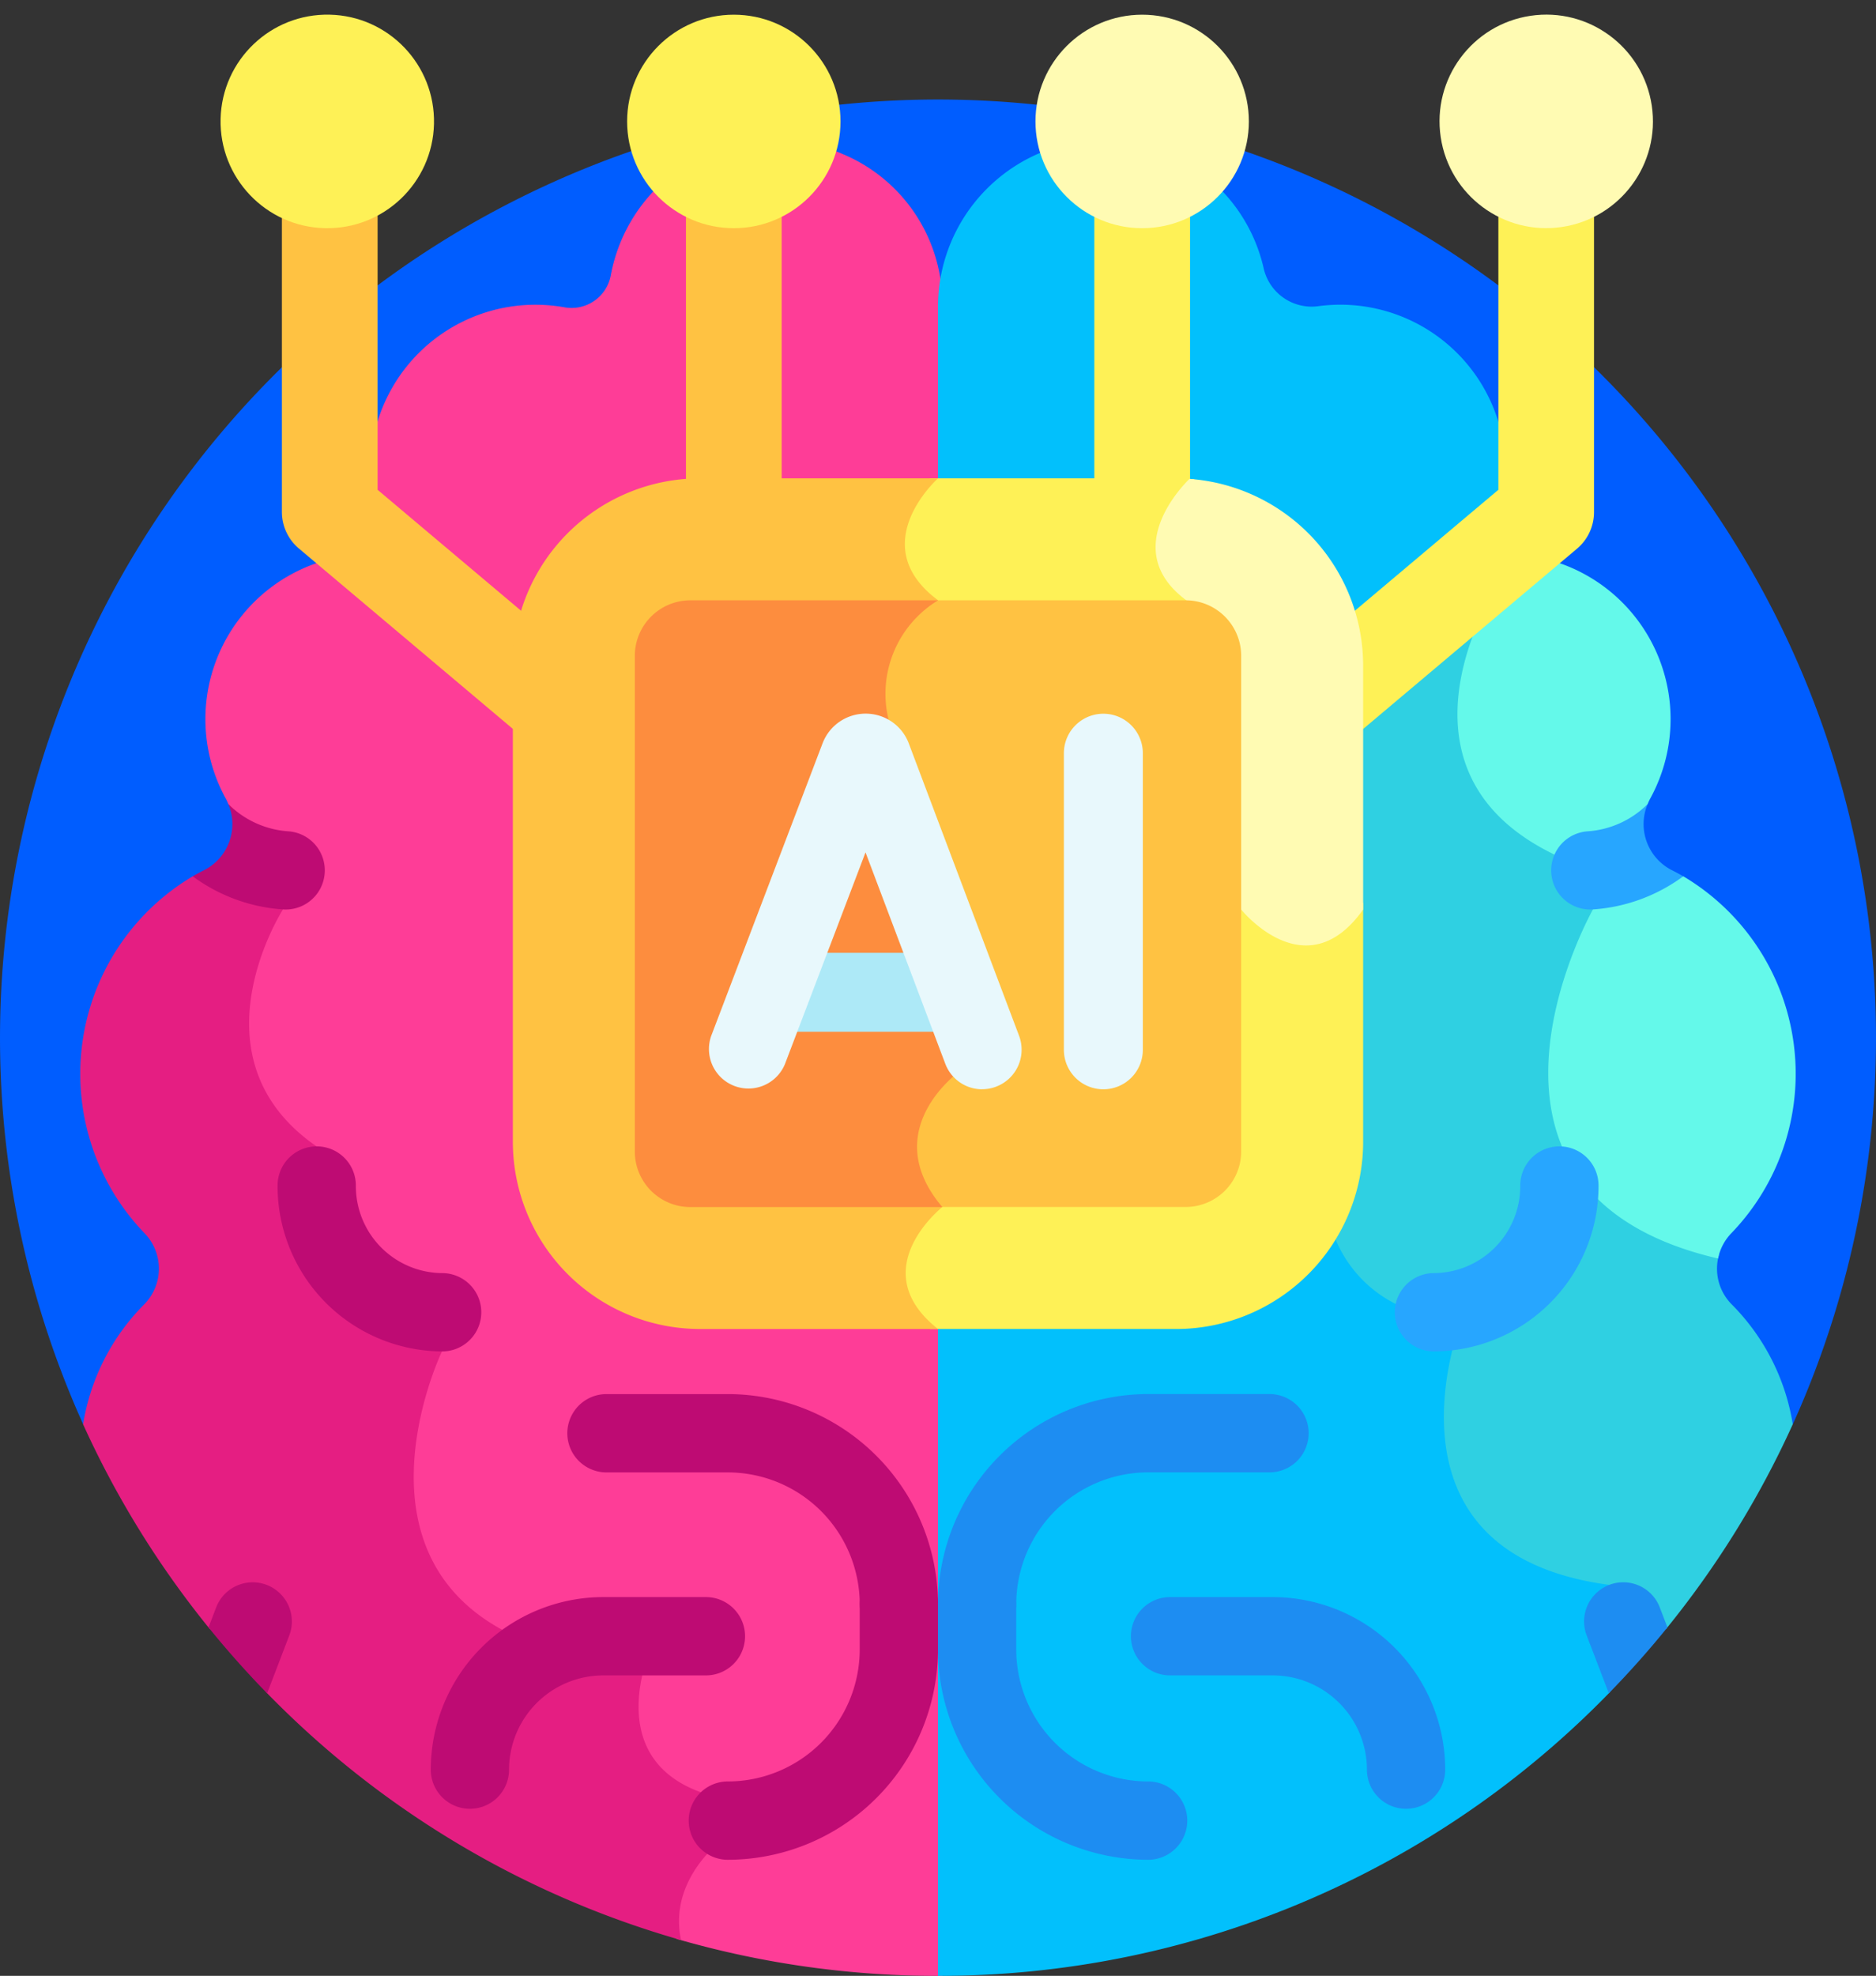 <svg id="inteligencia-artificial_2_" data-name="inteligencia-artificial (2)" xmlns="http://www.w3.org/2000/svg" width="84.677" height="89.141" viewBox="0 0 84.677 89.141">
  <rect x="0" y="0" width="84.677" height="89.141" fill="#333333" stroke="none"/>
  <path id="Trazado_877722" data-name="Trazado 877722" d="M91.92,81.789a42.338,42.338,0,1,0-77.167,0H91.92Z" transform="translate(-10.998 -17.531)" fill="#005dff"/>
  <path id="Trazado_877723" data-name="Trazado 877723" d="M97.564,40.087a7.318,7.318,0,0,0-4.53-6.792A7.5,7.5,0,0,0,82.6,38.77a1.8,1.8,0,0,1-2.089,1.453,7.453,7.453,0,0,0-8.567,9.054,1.8,1.8,0,0,1-1.474,2.19,7.446,7.446,0,0,0-5.258,10.906,2.464,2.464,0,0,1,.122.26s1.813,2.4-1.108,3.154l2.841,32.073,18.517,15.977A42.362,42.362,0,0,0,97.564,115.5l3.581-34.442Z" transform="translate(-55.029 -26.358)" fill="#fe3d97"/>
  <path id="Trazado_877724" data-name="Trazado 877724" d="M57.781,258.45H52.338c-8.813-3.33-4.073-13.175-4.073-13.175-6.3-2.33-5.658-9.25-5.658-9.25-5.813-4.011-1.517-10.691-1.517-10.691l-3.168-1.724a4.936,4.936,0,0,1-.907.23,10.36,10.36,0,0,0-2.2,16.074,2.293,2.293,0,0,1,.005,3.243,9.886,9.886,0,0,0-2.752,5.406,42.343,42.343,0,0,0,5.722,9.239l1.817-.277.7,3.1a42.318,42.318,0,0,0,18.75,11.206c-.595-2.782,1.918-4.568,1.918-4.568v-1.814C55.016,264.2,57.781,258.45,57.781,258.45Z" transform="translate(-28.317 -184.304)" fill="#e51e82"/>
  <path id="Trazado_877725" data-name="Trazado 877725" d="M361.267,175.073a2.284,2.284,0,0,1-.58-2.243l-2.677-12.916L352.358,141.3l-9.584,6.262-2.832,36.766,18.355,5.389a42.351,42.351,0,0,0,5.722-9.24A9.885,9.885,0,0,0,361.267,175.073Z" transform="translate(-283.098 -116.221)" fill="#2fd0e2"/>
  <path id="Trazado_877726" data-name="Trazado 877726" d="M401.871,155.409s-1.7.486-2.073-.767a3.3,3.3,0,0,1,.466-2.493,2.473,2.473,0,0,1,.122-.26,7.446,7.446,0,0,0-4.934-10.843,2.2,2.2,0,0,1-.472-.162l-1.529,1.46s-5.947,9.1,3.944,12.644l.4,1.916s-7.22,12.765,5.645,15.749a2.316,2.316,0,0,1,.627-1.169A10.359,10.359,0,0,0,401.871,155.409Z" transform="translate(-325.893 -115.875)" fill="#64f9ea"/>
  <path id="Trazado_877727" data-name="Trazado 877727" d="M286.3,97.86c-10.944-1.452-6.625-12.084-6.625-12.084a5.715,5.715,0,0,1-6.164-5.506V57.781l8.383-7.125c-.352-.487,1.108-1.235,1.225-1.869.081-.441-1.5-.771-1.5-1.235a7.458,7.458,0,0,0-8.466-7.379,2.222,2.222,0,0,1-2.459-1.737,7.448,7.448,0,0,0-7.384-5.769A7.541,7.541,0,0,0,256,40.261V115.5a42.209,42.209,0,0,0,30.345-12.816l.555-3.611Z" transform="translate(-213.662 -26.358)" fill="#02c0fc"/>
  <path id="Trazado_877728" data-name="Trazado 877728" d="M367.551,38.5l-2.16,2.122V53.28L358.7,58.916l-1.038,3.461,1.362,1.916,9.916-8.355a2.161,2.161,0,0,0,.768-1.652V40.622Z" transform="translate(-297.759 -31.183)" fill="#fef156"/>
  <path id="Trazado_877729" data-name="Trazado 877729" d="M299.238,41l-2.405,1.69v12.4l1.8,1.936,2.52-1.911V42.69Z" transform="translate(-247.438 -33.251)" fill="#fef156"/>
  <path id="Trazado_877730" data-name="Trazado 877730" d="M191.391,41l-1.224,1.69V55.117l2.693,1.22,1.627-1.245V42.69Z" transform="translate(-159.205 -33.251)" fill="#ffc242"/>
  <path id="Trazado_877731" data-name="Trazado 877731" d="M95.638,60.984,88.95,55.349V42.628L86.566,41,84.63,42.749v13.6A2.16,2.16,0,0,0,85.4,58l9.916,8.355,1.592-2.2Z" transform="translate(-71.906 -33.251)" fill="#ffc242"/>
  <g id="Grupo_1102094" data-name="Grupo 1102094" transform="translate(12.524 51.72)">
    <path id="Trazado_877732" data-name="Trazado 877732" d="M90.9,304.706a1.766,1.766,0,0,0,.009-3.533,3.926,3.926,0,0,1-3.9-3.942,1.766,1.766,0,0,0-1.757-1.776h-.01a1.766,1.766,0,0,0-1.766,1.757,7.462,7.462,0,0,0,7.414,7.493h.01Z" transform="translate(-83.471 -295.456)" fill="#be0b73"/>
  </g>
  <g id="Grupo_1102097" data-name="Grupo 1102097" transform="translate(25.608 62.894)">
    <g id="Grupo_1102095" data-name="Grupo 1102095">
      <path id="Trazado_877733" data-name="Trazado 877733" d="M174.147,371.368a1.766,1.766,0,0,0,1.766-1.766,9.5,9.5,0,0,0-9.485-9.485h-5.479a1.766,1.766,0,1,0,0,3.533h5.479a5.96,5.96,0,0,1,5.953,5.953A1.766,1.766,0,0,0,174.147,371.368Z" transform="translate(-159.183 -360.116)" fill="#be0b73"/>
    </g>
    <g id="Grupo_1102096" data-name="Grupo 1102096" transform="translate(5.479 7.719)">
      <path id="Trazado_877734" data-name="Trazado 877734" d="M192.655,418.076a9.5,9.5,0,0,0,9.485-9.486v-2.039a1.766,1.766,0,1,0-3.533,0v2.039a5.96,5.96,0,0,1-5.953,5.953,1.766,1.766,0,1,0,0,3.533Z" transform="translate(-190.889 -404.785)" fill="#be0b73"/>
    </g>
  </g>
  <g id="Grupo_1102098" data-name="Grupo 1102098" transform="translate(19.445 72.053)">
    <path id="Trazado_877735" data-name="Trazado 877735" d="M125.29,422.665a1.766,1.766,0,0,0,1.766-1.766,4.257,4.257,0,0,1,4.252-4.252h4.634a1.766,1.766,0,1,0,0-3.533h-4.634a7.793,7.793,0,0,0-7.785,7.785A1.766,1.766,0,0,0,125.29,422.665Z" transform="translate(-123.524 -413.114)" fill="#be0b73"/>
  </g>
  <path id="Trazado_877736" data-name="Trazado 877736" d="M68.1,409.369a1.766,1.766,0,0,0-2.281,1.019l-.344.9q1.253,1.548,2.645,2.973l1-2.61A1.767,1.767,0,0,0,68.1,409.369Z" transform="translate(-56.063 -337.866)" fill="#be0b73"/>
  <g id="Grupo_1102099" data-name="Grupo 1102099" transform="translate(62.963 51.72)">
    <path id="Trazado_877737" data-name="Trazado 877737" d="M377.114,304.706a1.766,1.766,0,0,1-.009-3.533,3.926,3.926,0,0,0,3.9-3.942,1.766,1.766,0,0,1,1.757-1.776h.01a1.766,1.766,0,0,1,1.766,1.757,7.462,7.462,0,0,1-7.414,7.493Z" transform="translate(-375.348 -295.456)" fill="#27a6ff"/>
  </g>
  <g id="Grupo_1102102" data-name="Grupo 1102102" transform="translate(42.338 62.894)">
    <g id="Grupo_1102100" data-name="Grupo 1102100">
      <path id="Trazado_877738" data-name="Trazado 877738" d="M257.766,371.368A1.766,1.766,0,0,1,256,369.6a9.5,9.5,0,0,1,9.485-9.485h5.479a1.766,1.766,0,0,1,0,3.533h-5.479a5.96,5.96,0,0,0-5.953,5.953A1.766,1.766,0,0,1,257.766,371.368Z" transform="translate(-256 -360.116)" fill="#1d8df2"/>
    </g>
    <g id="Grupo_1102101" data-name="Grupo 1102101" transform="translate(0 7.719)">
      <path id="Trazado_877739" data-name="Trazado 877739" d="M265.485,418.076A9.5,9.5,0,0,1,256,408.59v-2.039a1.766,1.766,0,1,1,3.532,0v2.039a5.96,5.96,0,0,0,5.953,5.953,1.766,1.766,0,1,1,0,3.533Z" transform="translate(-256 -404.785)" fill="#1d8df2"/>
    </g>
  </g>
  <g id="Grupo_1102103" data-name="Grupo 1102103" transform="translate(51.047 72.053)">
    <path id="Trazado_877740" data-name="Trazado 877740" d="M318.811,422.665a1.766,1.766,0,0,1-1.766-1.766,4.257,4.257,0,0,0-4.252-4.252h-4.634a1.766,1.766,0,1,1,0-3.533h4.634a7.793,7.793,0,0,1,7.785,7.785A1.766,1.766,0,0,1,318.811,422.665Z" transform="translate(-306.393 -413.114)" fill="#1d8df2"/>
  </g>
  <path id="Trazado_877741" data-name="Trazado 877741" d="M421.611,209.058a2.332,2.332,0,0,1-1.09-2.982,4.234,4.234,0,0,1-2.708,1.23,1.766,1.766,0,0,0,.24,3.524,7.737,7.737,0,0,0,4.075-1.494C421.959,209.239,421.788,209.146,421.611,209.058Z" transform="translate(-346.151 -169.801)" fill="#27a6ff"/>
  <path id="Trazado_877742" data-name="Trazado 877742" d="M61.854,209.058a2.332,2.332,0,0,0,1.09-2.982,4.234,4.234,0,0,0,2.708,1.23,1.766,1.766,0,1,1-.24,3.524,7.737,7.737,0,0,1-4.075-1.494C61.506,209.239,61.677,209.146,61.854,209.058Z" transform="translate(-52.638 -169.801)" fill="#be0b73"/>
  <path id="Trazado_877743" data-name="Trazado 877743" d="M428.178,410.388a1.766,1.766,0,1,0-3.3,1.262l1,2.61q1.391-1.423,2.645-2.973Z" transform="translate(-353.26 -337.867)" fill="#1d8df2"/>
  <path id="Trazado_877744" data-name="Trazado 877744" d="M250.792,128.166l-4.3-7.082c-.258-.024-.52-.038-.784-.038H234.592l-4.055,2.752v34.609l4.055,1.017H245.7A8.448,8.448,0,0,0,254.127,151V140.231Z" transform="translate(-192.599 -99.465)" fill="#fef156"/>
  <path id="Trazado_877745" data-name="Trazado 877745" d="M314.369,121.178c-.284.274-3.207,3.216-.141,5.482l2.473,13.947s2.921,3.648,5.505,0V129.579a8.45,8.45,0,0,0-7.837-8.4Z" transform="translate(-260.678 -99.574)" fill="#fffbb3"/>
  <path id="Trazado_877746" data-name="Trazado 877746" d="M164.144,121.046H153.377a8.448,8.448,0,0,0-8.423,8.423V151a8.448,8.448,0,0,0,8.423,8.423h10.766c-3.391-2.676.2-5.505.2-5.505-2.972-3.494.8-6.14.8-6.14s-1.512-11.276-3.024-15.207a4.931,4.931,0,0,1,2.031-6.022C160.774,124.05,164.144,121.046,164.144,121.046Z" transform="translate(-121.805 -99.465)" fill="#ffc242"/>
  <path id="Trazado_877747" data-name="Trazado 877747" d="M246.148,152.9H234.592l-4.055,1.391v25.238l4.251.74h11.361a2.506,2.506,0,0,0,2.473-2.473V155.375A2.506,2.506,0,0,0,246.148,152.9Z" transform="translate(-192.599 -125.816)" fill="#ffc242"/>
  <path id="Trazado_877748" data-name="Trazado 877748" d="M190.5,152.9H179.284a2.506,2.506,0,0,0-2.473,2.473V177.8a2.506,2.506,0,0,0,2.473,2.473h11.408c-2.972-3.494.8-6.14.8-6.14s-1.512-11.276-3.024-15.207A4.931,4.931,0,0,1,190.5,152.9Z" transform="translate(-148.157 -125.816)" fill="#fd8d3e"/>
  <ellipse id="Elipse_11629" data-name="Elipse 11629" cx="4.816" cy="4.816" rx="4.816" ry="4.816" transform="matrix(0.023, -1, 1, 0.023, 9.846, 10.183)" fill="#fef156"/>
  <ellipse id="Elipse_11630" data-name="Elipse 11630" cx="4.816" cy="4.816" rx="4.816" ry="4.816" transform="translate(28.306 0.663)" fill="#fef156"/>
  <ellipse id="Elipse_11631" data-name="Elipse 11631" cx="4.816" cy="4.816" rx="4.816" ry="4.816" transform="translate(46.738 0.663)" fill="#fffbb3"/>
  <ellipse id="Elipse_11632" data-name="Elipse 11632" cx="4.816" cy="4.816" rx="4.816" ry="4.816" transform="matrix(0.989, -0.148, 0.148, 0.989, 64.317, 1.426)" fill="#fffbb3"/>
  <g id="Grupo_1102104" data-name="Grupo 1102104" transform="translate(33.554 42.986)">
    <path id="Trazado_877749" data-name="Trazado 877749" d="M214.406,248.478h-7.455a1.782,1.782,0,0,1,0-3.564h7.456a1.782,1.782,0,0,1,0,3.564Z" transform="translate(-205.169 -244.914)" fill="#ade9f7"/>
  </g>
  <g id="Grupo_1102105" data-name="Grupo 1102105" transform="translate(31.987 32.2)">
    <path id="Trazado_877750" data-name="Trazado 877750" d="M208.446,199.441a1.782,1.782,0,0,1-1.667-1.153l-3.6-9.535-3.633,9.54a1.782,1.782,0,0,1-3.33-1.268l5.024-13.192.016-.04a2.078,2.078,0,0,1,1.928-1.3h0a2.078,2.078,0,0,1,1.928,1.292c.007.016.013.032.019.049l4.979,13.192a1.783,1.783,0,0,1-1.667,2.412Z" transform="translate(-196.099 -182.497)" fill="#e8f8fc"/>
  </g>
  <g id="Grupo_1102106" data-name="Grupo 1102106" transform="translate(48.02 32.2)">
    <path id="Trazado_877751" data-name="Trazado 877751" d="M290.661,199.441a1.782,1.782,0,0,1-1.782-1.782v-13.38a1.782,1.782,0,1,1,3.564,0v13.38A1.782,1.782,0,0,1,290.661,199.441Z" transform="translate(-288.879 -182.497)" fill="#e8f8fc"/>
  </g>
</svg>
